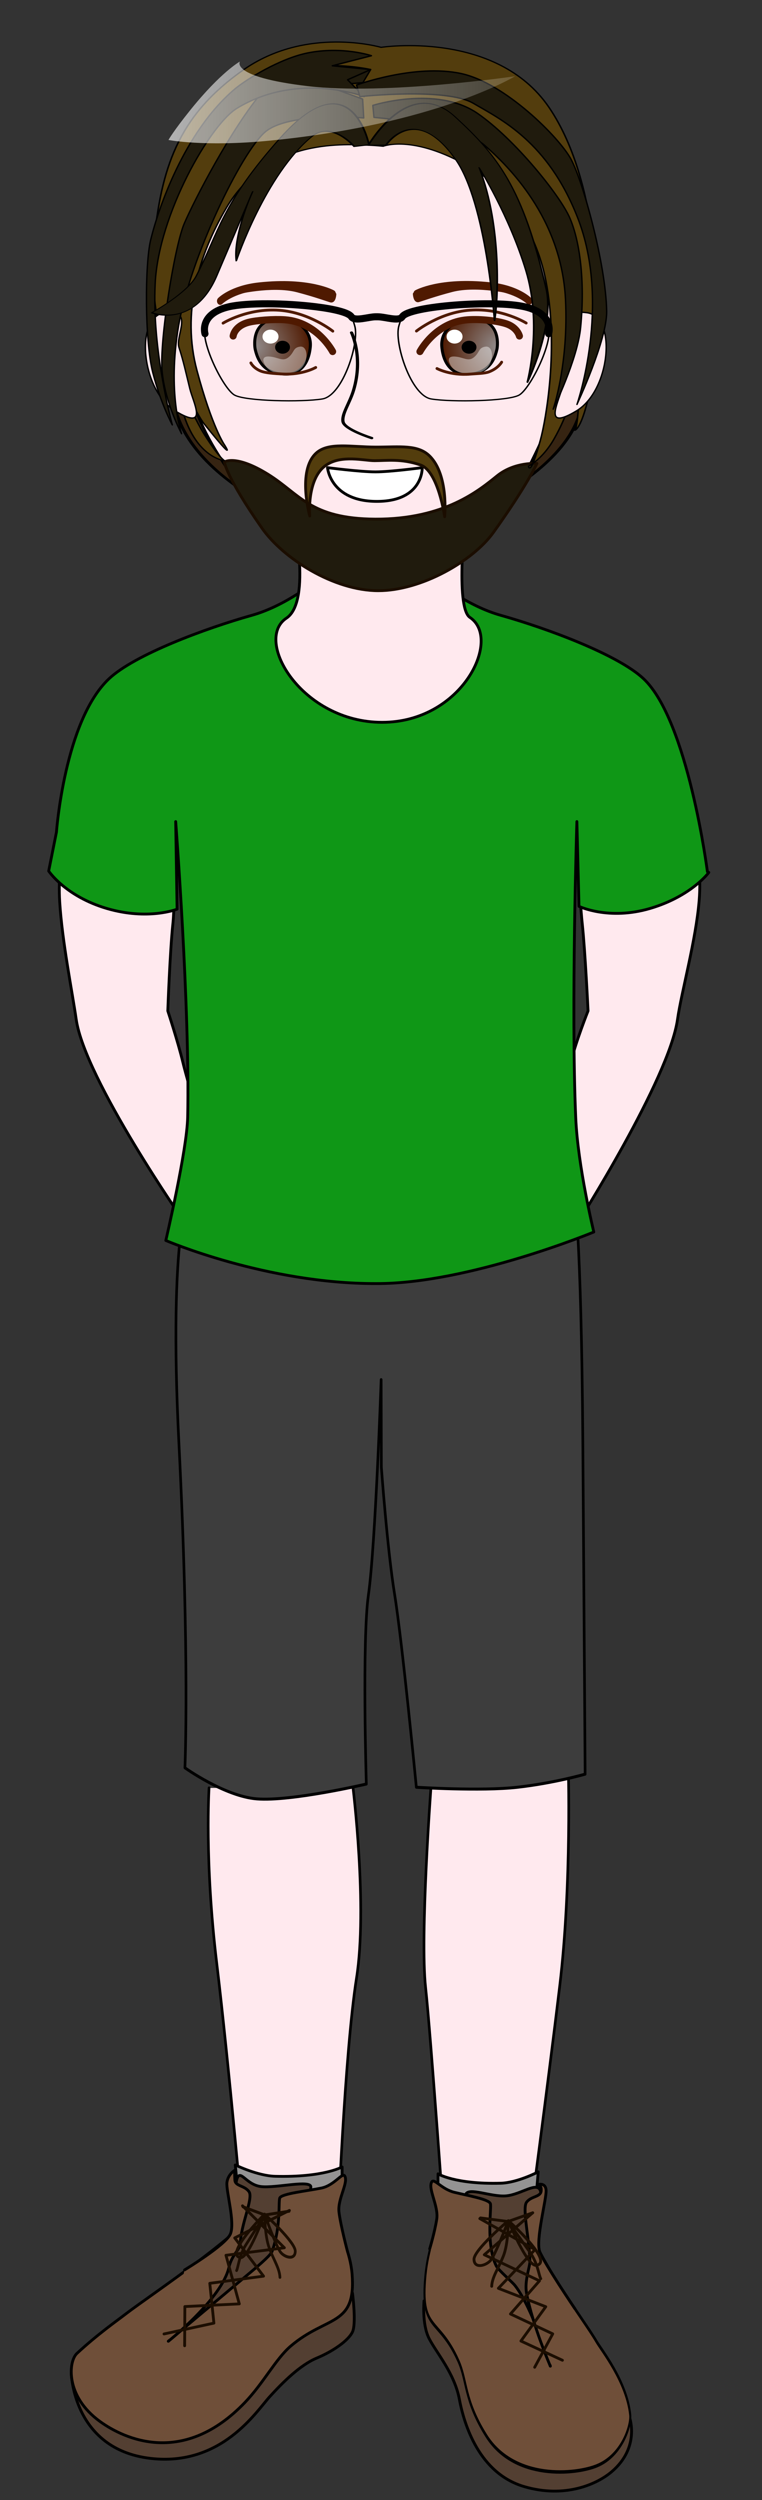 <svg viewBox="0 0 1080 3539" xmlns="http://www.w3.org/2000/svg" xml:space="preserve" style="fill-rule:evenodd;clip-rule:evenodd;stroke-linecap:round;stroke-linejoin:round;stroke-miterlimit:1.5"><rect x="0" y="0" width="1080" height="3539" fill="#333333" stroke="none"/><path style="fill:none" d="M0 0h1080v1973H0z" transform="scale(1 1.794)"/><path d="M307 245.038s-34.654 335.687-9.235 451.12c36.547 165.966 239.257 236.52 239.257 236.52s211.066-96.012 233.51-243.59C807.688 444.782 741 245.038 741 245.038S675.188 99.5 533.313 99.5 307 245.038 307 245.038Z" style="fill:#362412;stroke:#000;stroke-width:3.88px" transform="matrix(1.212 0 0 .814 -110.776 18.537)"/><path d="M1266.02 3359s1.98 108 111.98 121c100.7 11.9 150.15-66.24 169-87 18.85-20.76 43.52-45.23 67-55 23.48-9.77 44.93-24.98 50.58-37 5.65-12.02 0-55 0-55" style="fill:#533f32;stroke:#000;stroke-width:4px" transform="matrix(1 0 0 1 -1165 0)"/><path d="M491 3155s-106.212-65.15-113-36.54c-7.792 32.83-156.473 131.52-189 156.54-13 10-40.98 29.58-69.98 56.46C106.977 3342.61 102 3392 152 3428c34.977 25.18 118.453 63.24 205-27 26.565-27.7 44-62 65-79.89 51.581-43.94 93-27.11 87-102.11-2.473-30.92-16.816-56.49-18-64Z" style="fill:#6f4f39;stroke:#000;stroke-width:4px" transform="translate(-10)"/><path d="M1730 3257s-3.13 32.98 7 53c10.13 20.02 36.11 49.39 43 86 6.89 36.61 28.27 105.32 92 124 58 17 103.31-3.5 124-21.11 41-34.89 25.12-77.43 25.12-77.43" style="fill:#533f32;stroke:#000;stroke-width:4px" transform="matrix(1 0 0 1 -1129.002 .002)"/><path d="M491 3155s-170.989-33.71-177.777-5.11c-7.792 32.84-120.826 110.72-145.668 132.96-11.766 10.53-64.651 44.6-75.771 83.4-3.355 11.7 10.074 47.42 58.318 61.66 40.347 11.91 159.603 23.75 220.232-26.58 47.776-39.65 43.745-62.2 63.58-84.72 44.784-50.85 78.701-30.67 75.086-97.61-1.674-30.99-16.816-56.49-18-64Z" style="fill:#6f4f39;stroke:#000;stroke-width:4px" transform="matrix(-.723 -.047 -.078 1.212 1222.14 -657.16)"/><path d="M311.299 2531s-7.431 102.86 12.107 247.46c19.538 144.59 42.874 380.63 42.874 380.63s14.862 43.28 83.626 42.91c68.765-.37 65.916-47.61 65.916-47.61s10.752-246.88 29.786-354.39c17.8-100.54-5.666-270-5.666-270" style="fill:#ffe9ee;stroke:#000;stroke-width:4.22px" transform="matrix(.892 0 0 1 18.633 0)"/><path d="M336.594 3066.2s30.148 15.42 54.406 16.06c66 1.74 91-13.26 91-13.26v33s-69.992 28.69-106 23c-13.804-2.18-36-21-36-21l-3.406-37.8Z" style="fill:#949393;stroke:#000;stroke-width:3.92px" transform="matrix(1.041 0 0 1 -16.89 -1.544)"/><path d="M663.902 2530s-17.502 209.46-8.543 283.46c8.561 70.7 29.852 340.93 29.852 340.93s-10.561 47.23 58.204 47.61c68.765.37 75.697-47.61 75.697-47.61s29.808-198.34 49.346-342.93c19.539-144.6 13.458-316 13.458-316" style="fill:#ffe9ee;stroke:#000;stroke-width:4.22px" transform="matrix(.892 0 0 1 18.633 0)"/><path d="M336.594 3066.2s30.148 15.42 54.406 16.06c66 1.74 91-13.26 91-13.26v33s-69.992 28.69-106 23c-13.804-2.18-36-21-36-21l-3.406-37.8Z" style="fill:#949393;stroke:#000;stroke-width:4.05px" transform="matrix(-.977 0 0 1 1091.71 8.254)"/><path d="M660 3108c4.194-10.73 35.658 3.67 57 2s44.556-21.26 49-7c4.444 14.26-10.775 80.28-5 108 5 24 13 131 13 131s-100.069-118.4-104-151c-3.931-32.6-17.48-63.86-10-83Z" style="fill:#533f32;stroke:#000;stroke-width:4px" transform="translate(0 -1.544)"/><path d="M609 3185s7.108-23.47 10-42c2.892-18.53-12.99-43.62-7-52.9 3.492-5.41 13.836 10.5 32.165 14.9 20.835 5 48.066 9.66 50.835 15.88 2.158 4.85-6.893 56.66 8.255 88.12 2.759 5.73 22.65 22.76 26.745 28 25 32 50 114 50 114" style="fill:#6f4f39;stroke:#000;stroke-width:4px" transform="translate(0 -1.544)"/><path d="M780 3351s-25.388-58.33-33.719-103.46c-3.127-16.94 4.613-36.65 4.719-44 .388-26.9-11.37-75.63-4.719-84.54 6.651-8.91 19.85-7.08 20.719-16 .869-8.92-5-8.95-5-8.95s11.163-3.8 12 7.95c.837 11.75-15.178 70.53-9 87 6 16 50 81 50 81" style="fill:#6f4f39;stroke:#000;stroke-width:4px" transform="translate(0 -1.544)"/><path d="M659.169 3110.44c-.799-11.49 49.147 3.27 70.489 1.59 21.342-1.67 30.116-24.17 34.561-9.92 4.444 14.26-3.174 73.63 2.601 101.35 5 24 61.056 108.32 61.056 108.32s-99.14-73.8-119.422-99.46c-20.364-25.76-47.927-82.35-49.285-101.88Z" style="fill:#533f32;stroke:#000;stroke-width:4px" transform="matrix(-.999 -.037 -.037 .999 1214.16 13.374)"/><path d="M603.859 3199.4s11.25-36.91 14.142-55.44c2.891-18.52-12.196-42.13-6.206-51.4 3.492-5.41 14.225 14.05 32.554 18.44 20.835 5 55.469 9.83 58.238 16.05 2.159 4.84-3.47 39.9 8.199 76.29 1.942 6.05 25.181 26.74 30.127 31.19 33.656 30.26 112.099 101.19 112.099 101.19" style="fill:#6f4f39;stroke:#000;stroke-width:4px" transform="matrix(-.999 -.037 -.037 .999 1214.16 13.374)"/><path d="M853.012 3335.72s-73.748-62.96-82.079-108.09c-3.127-16.94-14.881-26.22-14.775-33.57.388-26.91-16.344-65.14-9.693-74.06 6.651-8.91 19.846-6.86 20.715-15.78.869-8.91.799-13.79.799-13.79s9.513 6.1 10.35 17.85c.838 11.75-13.843 55.83-7.665 72.31 6 16 63.079 53.36 63.079 53.36" style="fill:#6f4f39;stroke:#000;stroke-width:4px" transform="matrix(-.999 -.037 -.037 .999 1214.16 13.374)"/><path d="m232.46 3305.45 70.708-15.35-5.839-56.35 76.191-10.13-40.851-54.12 77.516-38.9" style="fill:none;stroke:#1b0d00;stroke-width:4px" transform="translate(0 -1.544)"/><path d="m261.683 3322.16.329-55.49 77.149-3.8-18.884-68.79 82.748-10.63-59.332-59.43" style="fill:none;stroke:#1b0d00;stroke-width:4px" transform="translate(0 -1.544)"/><path d="m297.275 3332.81 58.831-27.25L320.89 3257l67.193-26.03-51.988-54.84 78.277-43.85" style="fill:none;stroke:#1b0d00;stroke-width:4px" transform="matrix(-1 0 0 1 1094.42 8.329)"/><path d="m336.609 3342.71-25.587-47.29 59.905-28.13-41.134-46.93 78.232-36.91-68.644-59.43" style="fill:none;stroke:#1b0d00;stroke-width:4px" transform="matrix(-1 0 0 1 1094.42 8.329)"/><path d="m755.036 3133.9-34.936 12.36-39.093-5.07" style="fill:none;stroke:#1b0d00;stroke-width:4px" transform="translate(0 -1.544)"/><path d="M720.484 3145.06s-48.94 41.46-48.671 54.77c.27 13.31 15.876 9.47 22.984 2.06 7.109-7.41 25.687-56.83 25.687-56.83ZM760.142 3208.28c26.277-4.31-39.658-63.22-39.658-63.22s26.525 65.37 39.658 63.22Z" style="fill:none;stroke:#1b0d00;stroke-width:4px" transform="translate(0 -1.544)"/><path d="M720.168 3145.6s.634 31.22-6.781 49.66c-7.414 18.43-15.931 29.57-16.478 42.73" style="fill:none;stroke:#1b0d00;stroke-width:4px" transform="translate(0 -1.544)"/><path d="M720.1 3146.26s17.616 24.91 30.848 43.29c11.265 15.65 12.682 32.89 15.504 37.67" style="fill:none;stroke:#1b0d00;stroke-width:4px" transform="translate(0 -1.544)"/><path d="m755.036 3133.9-34.936 12.36-39.093-5.07" style="fill:none;stroke:#1b0d00;stroke-width:4.33px" transform="matrix(-.882 .01 .011 .965 975.836 92.13)"/><path d="M720.484 3145.06s-48.94 41.46-48.671 54.77c.27 13.31 15.876 9.47 22.984 2.06 7.109-7.41 25.687-56.83 25.687-56.83ZM760.142 3208.28c26.277-4.31-39.658-63.22-39.658-63.22s26.525 65.37 39.658 63.22Z" style="fill:none;stroke:#1b0d00;stroke-width:4.33px" transform="matrix(-.882 .01 .011 .965 975.836 92.13)"/><path d="M720.168 3145.6s.634 31.22-6.781 49.66c-7.414 18.43-15.931 29.57-16.478 42.73" style="fill:none;stroke:#1b0d00;stroke-width:4.33px" transform="matrix(-.882 .01 .011 .965 975.836 92.13)"/><path d="M720.1 3146.26s17.616 24.91 30.848 43.29c11.265 15.65 12.682 32.89 15.504 37.67" style="fill:none;stroke:#1b0d00;stroke-width:4.33px" transform="matrix(-.882 .01 .011 .965 975.836 92.13)"/><path d="M908.832 2511.46s-1.121-156-3.625-467.46c-2.445-304.07-13.858-358-13.858-358s-197.239 44-316.759 44c-162.074 0-293.927-44-293.927-44s-34.426 54.31-17.222 358c17.205 303.69 9.497 458.46 9.497 458.46s63.098 40.39 114.394 44c54.58 3.83 173.833-21 173.833-21s-6.908-204.24 3.365-268c11.115-69 20.187-304.46 20.187-304.46l.336 124s9.435 115.86 20.973 179.46c12.336 68 34.637 273.54 34.637 273.54s102.024 5.87 160.505 0c58.481-5.87 107.664-18.54 107.664-18.54Z" style="fill:#3d3d3d;stroke:#000;stroke-width:4.22px" transform="matrix(.892 0 0 1 18.633 0)"/><path d="M107 1150s-20.578 60.81-16.393 129.59c3.411 56.05 17.994 128.39 23.393 166.41 12.023 84.68 155 289.46 155 289.46l37-90.46s-32.136-102-41-139c-6.705-27.99-21.182-72-21.182-72s2.985-83.33 7.182-123c4.156-39.28 0-126 0-126l-144-35Z" style="fill:#ffe9ee;stroke:#000;stroke-width:4px" transform="translate(-6 -3)"/><path d="M100.283 1150s-22.436 59.39-16.99 127.16c4.556 56.7 25.23 130.27 30.707 168.84 12.023 84.68 142.283 289.46 142.283 289.46L306 1645s-32.136-102-41-139c-6.705-27.99-24.182-72-24.182-72s3.985-83.33 8.182-123c4.156-39.28 8-126 8-126l-156.717-35Z" style="fill:#ffe9ee;stroke:#000;stroke-width:4px" transform="matrix(-1 0 0 1 1074.28 -3)"/><path d="M533.313 1823c130.687.46 308.313-73 308.313-73S819 1657.46 816 1588.46c-6.714-154.42 1.626-419.46 1.626-419.46l3 120s42.02 20.25 100.687 3c58.667-17.25 83.317-51 83.317-51l-2-1s-27.412-213.5-90.317-273c-36.279-34.317-137.488-71.674-202.687-90-90.591-25.463-176.313-129-176.313-129S447.591 851.537 357 877c-65.198 18.326-166.408 55.683-202.687 90C91.409 1026.5 80 1184 80 1184l-11 55s23.646 35.75 82.313 53 99.687 1 99.687 1l-2-124s20.278 264.37 17 418.46c-1 47-31 174.54-31 174.54s143 61.46 298.313 61" style="fill:#0f9716;stroke:#000;stroke-width:4px" transform="translate(0 -6)"/><path d="M415 727h245s-15.342 132.833 6 147c45.83 30.422-10.792 148.51-124.396 148.51S358.918 906.3 406 875c36.585-24.322 9-148 9-148Z" style="fill:#ffe9ee;stroke:#000;stroke-width:4px"/><path d="M542 210c169.99 0 313.437 120.71 313.437 312.5 0 109.814-58.244 218.456-116.301 313.5-20.847 34.128-158.331 89.956-197.136 88-34.948-1.761-173.999-67.014-185.874-87-49.34-83.044-112.408-114.044-127.563-314.5C214.098 331.171 372.01 210 542 210Z" style="fill:#ffe9ee;stroke:#000;stroke-width:4.16px" transform="matrix(.92 0 0 1 34.867 -110.5)"/><path d="M470.873 741s46.503 6 67.878 6c21.126 0 66.376-6 66.376-6s1.672 47.756-64.288 47.756c-65.959 0-69.966-47.756-69.966-47.756Z" style="fill:#fff;stroke:#000;stroke-width:4px" transform="translate(-6.687 -79)"/><path d="M497.887 570.689s10.164 27.602 1.794 65.48c-3.353 15.173-10.302 27.432-8.968 36.266C492.046 681.268 515 690.97 515 690.97" style="fill:none;stroke:#000;stroke-width:2.72px" transform="matrix(1.673 0 0 1.241 -334.758 -237.383)"/><path d="M404.5 572.641c16.103 2.404 31.228 17.418 29.5 38.715-2 24.644-13.219 38.763-29.5 38.714C381 650 370.319 636.595 366 615c-1-5-6-49 38.5-42.359Z" style="fill:url(#a);stroke:#000;stroke-width:3.72px" transform="matrix(1.148 0 0 1 -58.433 -120.314)"/><circle cx="389.865" cy="596.865" r="9.865" style="fill:#fff" transform="matrix(1.148 0 0 1 -64.173 -120.36)"/><circle cx="403.888" cy="615.843" r="9.157" transform="matrix(1.148 0 0 1 -63.206 -124.314)"/><path d="M379 635s-5.254-10.683 5.865-10c11.119.683 16.663 7.933 24.023 1 7.359-6.933 5.239-13.495 14.112-14.985 12-2.015 11.613 31.797-8 36.52C384 655 379 635 379 635Z" style="fill:#fff;fill-opacity:.4" transform="matrix(1.148 0 0 1 -60.433 -120.314)"/><path d="M330 596s1.544-13.947 21.56-19.335c10.674-2.874 36.042-4.834 51.94-3.665 45.71 3.361 67.5 45 67.5 45" style="fill:none;stroke:#4f1900;stroke-width:10px" transform="translate(.44 -120.314)"/><path d="M355 635.032s3.357 6.889 13.581 11.097c7.047 2.9 20.407 3.443 31.919 3.871 28.215 1.048 46.5-10 46.5-10" style="fill:none;stroke:#4f1900;stroke-width:4px" transform="rotate(.917 7933.347 609.729)"/><path d="M1471.44 457.5s34.56-21.517 79.56-18.263c42.91 3.101 76 29.618 76 29.618" style="fill:none;stroke:#4f1900;stroke-width:4px" transform="translate(-1155.29 -.05)"/><path d="M330.855 552.941s37.14-26.454 97.493-23.618c13.579.638 43.669 5.849 43.669 5.849s1.044 11.31-4.945 10.327c-5.923-.972-23.34-4.799-48.564-7.924-37.161-4.604-87.653 15.366-87.653 15.366Z" style="fill:#4f1900;stroke:#4f1900;stroke-width:4px" transform="rotate(7.605 1366.27 495.87)"/><path d="M276.54 548.53s16.346-13.904 54.967-17.419c71.445-6.502 104.427 8.997 104.427 8.997" style="fill:none;stroke:#4f1900;stroke-width:9.06px" transform="matrix(1 0 0 1.199 35.52 -231.553)"/><path d="M404.5 572.641c16.103 2.404 31.228 17.418 29.5 38.715-2 24.644-13.219 38.763-29.5 38.714C381 650 370.319 636.595 366 615c-1-5-6-49 38.5-42.359Z" style="fill:url(#b);stroke:#000;stroke-width:3.72px" transform="matrix(-1.148 0 0 1 1124.437 -120.314)"/><circle cx="389.865" cy="596.865" r="9.865" style="fill:#fff" transform="matrix(1.148 0 0 1 196.692 -120.36)"/><circle cx="403.888" cy="615.843" r="9.157" transform="matrix(1.148 0 0 1 201.104 -124.314)"/><path d="M379 635s-5.254-10.683 5.865-10c11.119.683 16.663 7.933 24.023 1 7.359-6.933 5.239-13.495 14.112-14.985 12-2.015 11.613 31.797-8 36.52C384 655 379 635 379 635Z" style="fill:#fff;fill-opacity:.42" transform="matrix(1.148 0 0 1 202.433 -120.314)"/><path d="M355.002 635.089s5.082 8.465 18.502 12.923c6.296 2.092 17.986 1.653 26.996 1.988 28.215 1.048 46.5-10 46.5-10" style="fill:none;stroke:#4f1900;stroke-width:4px" transform="scale(-1 1) rotate(2.564 2557.503 -23243.208)"/><path d="M330 596s2.823-11.842 18.186-17.186c11.616-4.04 35.634-7.261 55.314-5.814 45.71 3.361 67.5 45 67.5 45" style="fill:none;stroke:#4f1900;stroke-width:10px" transform="matrix(-1 0 0 1 1066.19 -120.314)"/><path d="M1471.44 457.5s34.56-21.517 79.56-18.263c42.91 3.101 76 29.618 76 29.618" style="fill:none;stroke:#4f1900;stroke-width:4px" transform="matrix(-1 0 0 1 2217.216 -.2)"/><path d="M330.855 552.941s37.14-26.454 97.493-23.618c13.579.638 43.669 5.849 43.669 5.849s1.044 11.31-4.945 10.327c-5.923-.972-23.34-4.799-48.564-7.924-37.161-4.604-87.653 15.366-87.653 15.366Z" style="fill:#4f1900;stroke:#4f1900;stroke-width:4px" transform="matrix(-.991 .132 .132 .991 984.29 -176.591)"/><path d="M276.54 548.53s16.346-13.904 54.967-17.419c71.445-6.502 104.427 8.997 104.427 8.997" style="fill:none;stroke:#4f1900;stroke-width:9.06px" transform="matrix(-1 0 0 1.199 1026.406 -231.704)"/><path d="M318.029 652.467s16.059-10.886 61.671 17.352c45.613 28.238 59.829 63.114 152.243 63.564 98.354.478 147.699-41.247 172.665-61.298 24.966-20.052 56.412-17.449 56.412-17.449s-14.109 31.165-61.652 97.553c-29.077 40.603-102.119 82.533-163.19 82.533-63.102 0-134.797-45.537-164.924-88.573-51.157-73.074-53.225-93.682-53.225-93.682Z" style="fill:#201b0d;stroke:#1b0d00;stroke-width:4px" transform="translate(0 1.456)"/><path d="M549.254 376.736s-9.987-1.384-21.563-1.995c-42.59-2.245-148.447-9.826-206.641 116.373-41.473 89.938-65.4 196.968-43.173 303.37 22.226 106.401 40.119 138.971 40.119 138.971s20.16 40.465-29.84-39.535c-10.808-17.293-54.247-129.964-54.247-129.964s33.293 106.191 54.247 149.052c22 45 29.84 49.971 29.84 49.971s-40.753-4.493-60.45-90.723c-23.642-103.507-52.653-191.221-41.346-327.557 11.505-138.722 39.522-229.086 128.493-309.628 92.403-83.649 201.477-42.829 201.477-42.829s167.554-32.945 244.65 112.014c77.903 146.477 76.938 405.99 63.899 500.053-14 101-26.314 102.11-26.314 102.11s3.533.679 5.857-56.86c2.537-62.808-3.801-89.339-3.801-89.339s8.544 70.711-32.445 162.692c-16.739 37.562-37.006 50.474-37.006 50.474s2.056 22.723 17.475-49.757c7.638-35.902 26.88-171.893 7.517-297.366-14.713-95.342-58.632-169.621-101.124-203.403-88.564-70.412-135.624-46.124-135.624-46.124Z" style="fill:#533d0d;stroke:#000;stroke-width:2.29px" transform="matrix(.973 0 0 .759 8.677 -78.88)"/><path d="M249.706 462.501c-5.614-16.879 22.283-55.237-20.441-49.293-42.724 5.945-33.011 110.06 14.95 138.978 47.961 28.918 25.823-11.059 20.78-31.548-5.044-20.488-9.334-40.232-15.289-58.137Z" style="fill:#ffe9ee;stroke:#000;stroke-width:2px" transform="matrix(1 0 0 1 4 29.456)"/><path d="M249.706 462.501c-5.614-16.879 22.283-55.237-20.441-49.293-42.724 5.945-33.011 110.06 14.95 138.978 47.961 28.918 25.823-11.059 20.78-31.548-5.044-20.488-9.334-40.232-15.289-58.137Z" style="fill:#ffe9ee;stroke:#000;stroke-width:2px" transform="matrix(-1 0 0 1 1061.27 29.456)"/><path d="M1680.35 98.458s-105.81-24.377-151.77 29.477c-45.96 53.854-98.46 155.998-112.38 188.349-13.91 32.35-35.33 166.302-31.48 208.71 4.15 45.592 27.66 88.946 27.66 88.946s-20.58-57.474-4.13-153.416c16.44-95.942 88.54-244.149 122.22-273.422 33.69-29.273 140.05-20.126 140.05-20.126l-1.54-26.726-51.83-18.853 52.19-4.402 11.01-18.537Z" style="fill:#201b0d;stroke:#000;stroke-width:2px" transform="translate(-1155)"/><path d="m1680.35 98.458-54.36-5.337 55.44-14.243s-40.78-13.771-90.09-3.986c-39.63 7.861-87.54 37.689-103.27 50.916-72.31 60.819-109.07 170.648-119.54 213.882-8.28 34.226-8.53 142.766 3.02 187.766 11.37 44.344 27.66 74 27.66 74s-29.21-105-24.21-201c5.06-97.21 77.7-224.002 115.84-247.176 86.34-52.461 180.19-16.539 180.19-16.539l-23.4-23.817 32.72-14.466Z" style="fill:#201b0d;stroke:#000;stroke-width:2px" transform="translate(-1155)"/><path d="M1678.44 145.964s-90.29-28.777-148.58 11.403c-52.19 35.974-116.81 115.792-130.73 148.142-13.91 32.35-21.7 87.719-15.27 154.694 4.38 45.571 38.98 115.791 38.98 115.791s-22.05-63.715-17.47-155.434c5.78-115.684 81.67-189.43 115.35-218.703 33.69-29.273 156.07-38.909 156.07-38.909l1.65-16.984Z" style="fill:#201b0d;stroke:#000;stroke-width:2px" transform="matrix(-1 0 0 1 2206.84 3.252)"/><path d="M1678.44 145.964s-86.62-14.52-148.58 11.403c-58.48 24.466-120.16 114.551-130.73 148.142-10.79 34.32-20.99 154.585-9.82 220.528 6.81 40.169 65.77 121.902 65.77 121.902s-74.31-130.297-49.78-259.63c21.58-113.8 81.74-157.179 115.42-186.452 33.69-29.273 156.07-38.909 156.07-38.909l1.65-16.984Z" style="fill:#201b0d;stroke:#000;stroke-width:2px" transform="matrix(-.983 .185 .185 .983 2128.22 -333.621)"/><path d="m431.195 349.549 20.023-12.582s13.667-90.387 48.72-72.688c82.492 41.652 170.643 222.356 170.643 222.356-8.094-52.106-41.796-119.87-61.791-153.096 0 0 34.901 60.944 96.12 168.42 60.608 106.404 105.265 17.144 105.265 17.144s-57.277-8.027-78.9-40.419c-55.204-82.701-74.077-149.721-190.917-247.967-138.219-116.224-109.163 118.832-109.163 118.832Z" style="fill:#201b0d;stroke:#000;stroke-width:2.51px" transform="matrix(-.909 .416 .216 .472 839.428 -139.398)"/><path d="m401.209 332.561 25.867-25.115s13.107-173.814 112.972-52.384c74.623 90.739 165.287 435.767 165.287 435.767-7.185-60.873-52.323-298.719-125.725-444.621 0 0 77.594 106.09 138.658 249.272 61.502 144.208 77.082 337.65 77.082 337.65s2.385-209.421-34.994-310.454C656.957 243.2 597.512 183.582 509.948 124.793c-96.845-65.02-108.739 207.768-108.739 207.768Z" style="fill:#201b0d;stroke:#000;stroke-width:2.91px" transform="matrix(.795 .364 -.176 .384 261.681 -68.113)"/><path d="M351 99.5s-27.069 21.322-70.069 97.202c-24.626 43.456-31.227 60.578-31.227 60.578s50.812 14.223 143.227 1.421C628.931 226.008 741 129.112 741 129.112S557.924 167.581 447 149s-96-49.5-96-49.5Z" style="fill:url(#c)" transform="matrix(1 0 0 .704 -10.93 17)"/><path d="M439.011 724.986s-17.993-63.603 8.784-88.75c17.305-16.251 49.813-8.812 85.108-8.812 34.183 0 59.422-3.836 76.121 12.727 27.223 27.001 21.175 85.868 21.175 85.868s-9.036-64.638-34.322-73.3c-27.01-9.252-48.057-6.048-64.953-6.048-15.208 0-46.458-8.523-68.352 6.072-28.233 18.821-23.561 72.243-23.561 72.243Z" style="fill:#533d0d;stroke:#1b0d00;stroke-width:4px" transform="translate(0 5.456)"/><path d="M305.145 449.213c4.089-9.851 7.487-30.863 87.92-28.574 80.433 2.29 80.27 14.02 84.465 29.924 5.844 22.154-13.651 93.718-37.475 98.175-23.825 4.457-88.436 3.018-101.441-5.142-13.112-8.227-41.603-74.788-33.469-94.383Z" style="fill:none;stroke:#000;stroke-width:1.75px" transform="matrix(1.225 0 0 1.056 -82.266 -14.703)"/><path d="M305.145 449.213c4.089-9.851 7.487-30.863 87.92-28.574 80.433 2.29 80.27 14.02 84.465 29.924 5.844 22.154-13.651 93.718-37.475 98.175-23.825 4.457-88.436 3.018-101.441-5.142-13.112-8.227-41.603-74.788-33.469-94.383Z" style="fill:none;stroke:#000;stroke-width:1.75px" transform="matrix(-1.225 0 0 1.056 1150.38 -14.681)"/><path d="M290.532 463.401s-8.836-28.119 33.675-38.104c25.945-6.095 81.337-5.214 122.778-.119 26.457 3.253 47.227 8.223 51.017 14.191 4.579 7.212 24.209.045 34.587.064 10.377.02-7.437.041 2.94.021 10.378-.019 30.009 7.148 34.587-.064 9.725-15.317 131.285-24.058 173.796-14.072 42.51 9.986 33.675 38.104 33.675 38.104" style="fill:none;stroke:#000;stroke-width:10px" transform="translate(0 9)"/><defs><radialGradient id="a" cx="0" cy="0" r="1" gradientUnits="userSpaceOnUse" gradientTransform="matrix(68.809 0 0 78.11 365.326 611.015)"><stop offset="0" style="stop-color:#918b8b;stop-opacity:1"/><stop offset="1" style="stop-color:#4f1900;stop-opacity:1"/></radialGradient><radialGradient id="b" cx="0" cy="0" r="1" gradientUnits="userSpaceOnUse" gradientTransform="matrix(68.809 0 0 78.11 365.326 611.015)"><stop offset="0" style="stop-color:#918b8b;stop-opacity:1"/><stop offset="1" style="stop-color:#4f1900;stop-opacity:1"/></radialGradient><linearGradient id="c" x1="0" y1="0" x2="1" y2="0" gradientUnits="userSpaceOnUse" gradientTransform="matrix(491.233 0 0 145.538 249.767 172.269)"><stop offset="0" style="stop-color:white;stop-opacity:.62"/><stop offset="1" style="stop-color:white;stop-opacity:.17"/></linearGradient></defs></svg>